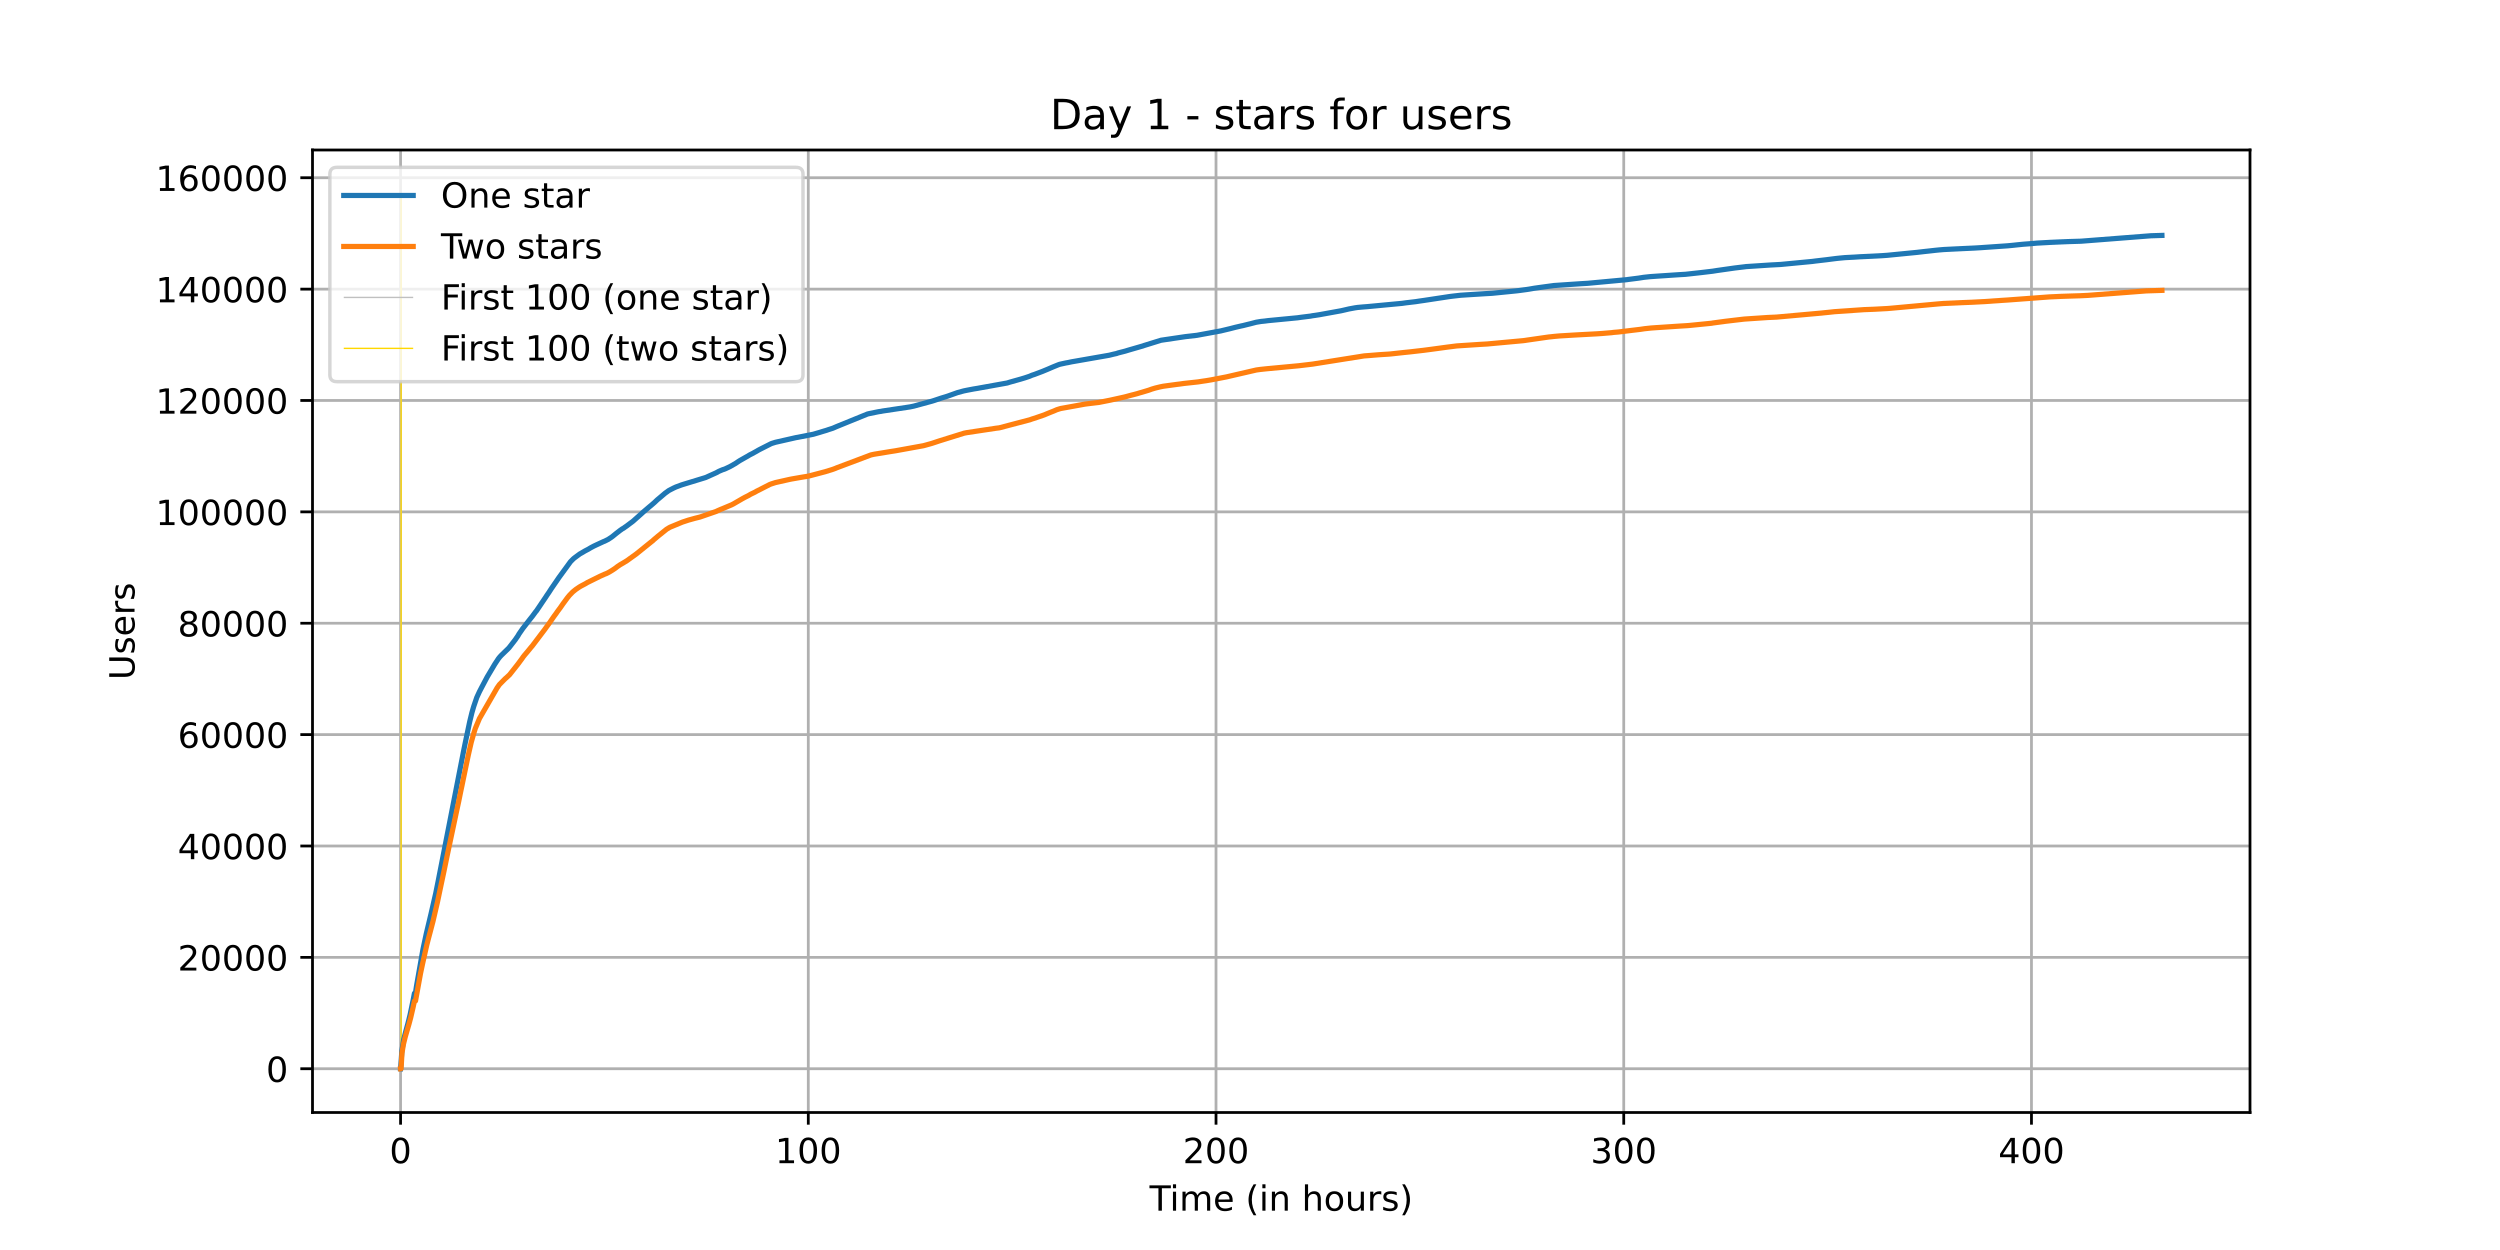 <?xml version="1.0" encoding="utf-8" standalone="no"?>
<!DOCTYPE svg PUBLIC "-//W3C//DTD SVG 1.1//EN"
  "http://www.w3.org/Graphics/SVG/1.1/DTD/svg11.dtd">
<!-- Created with matplotlib (https://matplotlib.org/) -->
<svg height="360pt" version="1.1" viewBox="0 0 720 360" width="720pt" xmlns="http://www.w3.org/2000/svg" xmlns:xlink="http://www.w3.org/1999/xlink">
 <defs>
  <style type="text/css">*{stroke-linecap:butt;stroke-linejoin:round;}</style>
 </defs>
 <g id="figure_1">
  <g id="patch_1">
   <path d="M 0 360 
L 720 360 
L 720 0 
L 0 0 
z
" style="fill:#ffffff;"/>
  </g>
  <g id="axes_1">
   <g id="patch_2">
    <path d="M 90 320.4 
L 648 320.4 
L 648 43.2 
L 90 43.2 
z
" style="fill:#ffffff;"/>
   </g>
   <g id="matplotlib.axis_1">
    <g id="xtick_1">
     <g id="line2d_1">
      <path clip-path="url(#p00b90b1779)" d="M 115.364 320.4 
L 115.364 43.2 
" style="fill:none;stroke:#b0b0b0;stroke-linecap:square;stroke-width:0.8;"/>
     </g>
     <g id="line2d_2">
      <defs>
       <path d="M 0 0 
L 0 3.5 
" id="madc8aa3746" style="stroke:#000000;stroke-width:0.8;"/>
      </defs>
      <g>
       <use style="stroke:#000000;stroke-width:0.8;" x="115.364" xlink:href="#madc8aa3746" y="320.4"/>
      </g>
     </g>
     <g id="text_1">
      <!-- 0 -->
      <g transform="translate(112.182 334.998)scale(0.1 -0.1)">
       <defs>
        <path d="M 31.781 66.406 
Q 24.172 66.406 20.328 58.906 
Q 16.5 51.422 16.5 36.375 
Q 16.5 21.391 20.328 13.891 
Q 24.172 6.391 31.781 6.391 
Q 39.453 6.391 43.281 13.891 
Q 47.125 21.391 47.125 36.375 
Q 47.125 51.422 43.281 58.906 
Q 39.453 66.406 31.781 66.406 
z
M 31.781 74.219 
Q 44.047 74.219 50.516 64.516 
Q 56.984 54.828 56.984 36.375 
Q 56.984 17.969 50.516 8.266 
Q 44.047 -1.422 31.781 -1.422 
Q 19.531 -1.422 13.062 8.266 
Q 6.594 17.969 6.594 36.375 
Q 6.594 54.828 13.062 64.516 
Q 19.531 74.219 31.781 74.219 
z
" id="DejaVuSans-48"/>
       </defs>
       <use xlink:href="#DejaVuSans-48"/>
      </g>
     </g>
    </g>
    <g id="xtick_2">
     <g id="line2d_3">
      <path clip-path="url(#p00b90b1779)" d="M 232.788 320.4 
L 232.788 43.2 
" style="fill:none;stroke:#b0b0b0;stroke-linecap:square;stroke-width:0.8;"/>
     </g>
     <g id="line2d_4">
      <g>
       <use style="stroke:#000000;stroke-width:0.8;" x="232.788" xlink:href="#madc8aa3746" y="320.4"/>
      </g>
     </g>
     <g id="text_2">
      <!-- 100 -->
      <g transform="translate(223.244 334.998)scale(0.1 -0.1)">
       <defs>
        <path d="M 12.406 8.297 
L 28.516 8.297 
L 28.516 63.922 
L 10.984 60.406 
L 10.984 69.391 
L 28.422 72.906 
L 38.281 72.906 
L 38.281 8.297 
L 54.391 8.297 
L 54.391 0 
L 12.406 0 
z
" id="DejaVuSans-49"/>
       </defs>
       <use xlink:href="#DejaVuSans-49"/>
       <use x="63.623" xlink:href="#DejaVuSans-48"/>
       <use x="127.246" xlink:href="#DejaVuSans-48"/>
      </g>
     </g>
    </g>
    <g id="xtick_3">
     <g id="line2d_5">
      <path clip-path="url(#p00b90b1779)" d="M 350.213 320.4 
L 350.213 43.2 
" style="fill:none;stroke:#b0b0b0;stroke-linecap:square;stroke-width:0.8;"/>
     </g>
     <g id="line2d_6">
      <g>
       <use style="stroke:#000000;stroke-width:0.8;" x="350.213" xlink:href="#madc8aa3746" y="320.4"/>
      </g>
     </g>
     <g id="text_3">
      <!-- 200 -->
      <g transform="translate(340.669 334.998)scale(0.1 -0.1)">
       <defs>
        <path d="M 19.188 8.297 
L 53.609 8.297 
L 53.609 0 
L 7.328 0 
L 7.328 8.297 
Q 12.938 14.109 22.625 23.891 
Q 32.328 33.688 34.812 36.531 
Q 39.547 41.844 41.422 45.531 
Q 43.312 49.219 43.312 52.781 
Q 43.312 58.594 39.234 62.25 
Q 35.156 65.922 28.609 65.922 
Q 23.969 65.922 18.812 64.312 
Q 13.672 62.703 7.812 59.422 
L 7.812 69.391 
Q 13.766 71.781 18.938 73 
Q 24.125 74.219 28.422 74.219 
Q 39.75 74.219 46.484 68.547 
Q 53.219 62.891 53.219 53.422 
Q 53.219 48.922 51.531 44.891 
Q 49.859 40.875 45.406 35.406 
Q 44.188 33.984 37.641 27.219 
Q 31.109 20.453 19.188 8.297 
z
" id="DejaVuSans-50"/>
       </defs>
       <use xlink:href="#DejaVuSans-50"/>
       <use x="63.623" xlink:href="#DejaVuSans-48"/>
       <use x="127.246" xlink:href="#DejaVuSans-48"/>
      </g>
     </g>
    </g>
    <g id="xtick_4">
     <g id="line2d_7">
      <path clip-path="url(#p00b90b1779)" d="M 467.637 320.4 
L 467.637 43.2 
" style="fill:none;stroke:#b0b0b0;stroke-linecap:square;stroke-width:0.8;"/>
     </g>
     <g id="line2d_8">
      <g>
       <use style="stroke:#000000;stroke-width:0.8;" x="467.637" xlink:href="#madc8aa3746" y="320.4"/>
      </g>
     </g>
     <g id="text_4">
      <!-- 300 -->
      <g transform="translate(458.093 334.998)scale(0.1 -0.1)">
       <defs>
        <path d="M 40.578 39.312 
Q 47.656 37.797 51.625 33 
Q 55.609 28.219 55.609 21.188 
Q 55.609 10.406 48.188 4.484 
Q 40.766 -1.422 27.094 -1.422 
Q 22.516 -1.422 17.656 -0.516 
Q 12.797 0.391 7.625 2.203 
L 7.625 11.719 
Q 11.719 9.328 16.594 8.109 
Q 21.484 6.891 26.812 6.891 
Q 36.078 6.891 40.938 10.547 
Q 45.797 14.203 45.797 21.188 
Q 45.797 27.641 41.281 31.266 
Q 36.766 34.906 28.719 34.906 
L 20.219 34.906 
L 20.219 43.016 
L 29.109 43.016 
Q 36.375 43.016 40.234 45.922 
Q 44.094 48.828 44.094 54.297 
Q 44.094 59.906 40.109 62.906 
Q 36.141 65.922 28.719 65.922 
Q 24.656 65.922 20.016 65.031 
Q 15.375 64.156 9.812 62.312 
L 9.812 71.094 
Q 15.438 72.656 20.344 73.438 
Q 25.25 74.219 29.594 74.219 
Q 40.828 74.219 47.359 69.109 
Q 53.906 64.016 53.906 55.328 
Q 53.906 49.266 50.438 45.094 
Q 46.969 40.922 40.578 39.312 
z
" id="DejaVuSans-51"/>
       </defs>
       <use xlink:href="#DejaVuSans-51"/>
       <use x="63.623" xlink:href="#DejaVuSans-48"/>
       <use x="127.246" xlink:href="#DejaVuSans-48"/>
      </g>
     </g>
    </g>
    <g id="xtick_5">
     <g id="line2d_9">
      <path clip-path="url(#p00b90b1779)" d="M 585.062 320.4 
L 585.062 43.2 
" style="fill:none;stroke:#b0b0b0;stroke-linecap:square;stroke-width:0.8;"/>
     </g>
     <g id="line2d_10">
      <g>
       <use style="stroke:#000000;stroke-width:0.8;" x="585.062" xlink:href="#madc8aa3746" y="320.4"/>
      </g>
     </g>
     <g id="text_5">
      <!-- 400 -->
      <g transform="translate(575.518 334.998)scale(0.1 -0.1)">
       <defs>
        <path d="M 37.797 64.312 
L 12.891 25.391 
L 37.797 25.391 
z
M 35.203 72.906 
L 47.609 72.906 
L 47.609 25.391 
L 58.016 25.391 
L 58.016 17.188 
L 47.609 17.188 
L 47.609 0 
L 37.797 0 
L 37.797 17.188 
L 4.891 17.188 
L 4.891 26.703 
z
" id="DejaVuSans-52"/>
       </defs>
       <use xlink:href="#DejaVuSans-52"/>
       <use x="63.623" xlink:href="#DejaVuSans-48"/>
       <use x="127.246" xlink:href="#DejaVuSans-48"/>
      </g>
     </g>
    </g>
    <g id="text_6">
     <!-- Time (in hours) -->
     <g transform="translate(331.072 348.677)scale(0.1 -0.1)">
      <defs>
       <path d="M -0.297 72.906 
L 61.375 72.906 
L 61.375 64.594 
L 35.5 64.594 
L 35.5 0 
L 25.594 0 
L 25.594 64.594 
L -0.297 64.594 
z
" id="DejaVuSans-84"/>
       <path d="M 9.422 54.688 
L 18.406 54.688 
L 18.406 0 
L 9.422 0 
z
M 9.422 75.984 
L 18.406 75.984 
L 18.406 64.594 
L 9.422 64.594 
z
" id="DejaVuSans-105"/>
       <path d="M 52 44.188 
Q 55.375 50.25 60.062 53.125 
Q 64.75 56 71.094 56 
Q 79.641 56 84.281 50.016 
Q 88.922 44.047 88.922 33.016 
L 88.922 0 
L 79.891 0 
L 79.891 32.719 
Q 79.891 40.578 77.094 44.375 
Q 74.312 48.188 68.609 48.188 
Q 61.625 48.188 57.562 43.547 
Q 53.516 38.922 53.516 30.906 
L 53.516 0 
L 44.484 0 
L 44.484 32.719 
Q 44.484 40.625 41.703 44.406 
Q 38.922 48.188 33.109 48.188 
Q 26.219 48.188 22.156 43.531 
Q 18.109 38.875 18.109 30.906 
L 18.109 0 
L 9.078 0 
L 9.078 54.688 
L 18.109 54.688 
L 18.109 46.188 
Q 21.188 51.219 25.484 53.609 
Q 29.781 56 35.688 56 
Q 41.656 56 45.828 52.969 
Q 50 49.953 52 44.188 
z
" id="DejaVuSans-109"/>
       <path d="M 56.203 29.594 
L 56.203 25.203 
L 14.891 25.203 
Q 15.484 15.922 20.484 11.062 
Q 25.484 6.203 34.422 6.203 
Q 39.594 6.203 44.453 7.469 
Q 49.312 8.734 54.109 11.281 
L 54.109 2.781 
Q 49.266 0.734 44.188 -0.344 
Q 39.109 -1.422 33.891 -1.422 
Q 20.797 -1.422 13.156 6.188 
Q 5.516 13.812 5.516 26.812 
Q 5.516 40.234 12.766 48.109 
Q 20.016 56 32.328 56 
Q 43.359 56 49.781 48.891 
Q 56.203 41.797 56.203 29.594 
z
M 47.219 32.234 
Q 47.125 39.594 43.094 43.984 
Q 39.062 48.391 32.422 48.391 
Q 24.906 48.391 20.391 44.141 
Q 15.875 39.891 15.188 32.172 
z
" id="DejaVuSans-101"/>
       <path id="DejaVuSans-32"/>
       <path d="M 31 75.875 
Q 24.469 64.656 21.281 53.656 
Q 18.109 42.672 18.109 31.391 
Q 18.109 20.125 21.312 9.062 
Q 24.516 -2 31 -13.188 
L 23.188 -13.188 
Q 15.875 -1.703 12.234 9.375 
Q 8.594 20.453 8.594 31.391 
Q 8.594 42.281 12.203 53.312 
Q 15.828 64.359 23.188 75.875 
z
" id="DejaVuSans-40"/>
       <path d="M 54.891 33.016 
L 54.891 0 
L 45.906 0 
L 45.906 32.719 
Q 45.906 40.484 42.875 44.328 
Q 39.844 48.188 33.797 48.188 
Q 26.516 48.188 22.312 43.547 
Q 18.109 38.922 18.109 30.906 
L 18.109 0 
L 9.078 0 
L 9.078 54.688 
L 18.109 54.688 
L 18.109 46.188 
Q 21.344 51.125 25.703 53.562 
Q 30.078 56 35.797 56 
Q 45.219 56 50.047 50.172 
Q 54.891 44.344 54.891 33.016 
z
" id="DejaVuSans-110"/>
       <path d="M 54.891 33.016 
L 54.891 0 
L 45.906 0 
L 45.906 32.719 
Q 45.906 40.484 42.875 44.328 
Q 39.844 48.188 33.797 48.188 
Q 26.516 48.188 22.312 43.547 
Q 18.109 38.922 18.109 30.906 
L 18.109 0 
L 9.078 0 
L 9.078 75.984 
L 18.109 75.984 
L 18.109 46.188 
Q 21.344 51.125 25.703 53.562 
Q 30.078 56 35.797 56 
Q 45.219 56 50.047 50.172 
Q 54.891 44.344 54.891 33.016 
z
" id="DejaVuSans-104"/>
       <path d="M 30.609 48.391 
Q 23.391 48.391 19.188 42.75 
Q 14.984 37.109 14.984 27.297 
Q 14.984 17.484 19.156 11.844 
Q 23.344 6.203 30.609 6.203 
Q 37.797 6.203 41.984 11.859 
Q 46.188 17.531 46.188 27.297 
Q 46.188 37.016 41.984 42.703 
Q 37.797 48.391 30.609 48.391 
z
M 30.609 56 
Q 42.328 56 49.016 48.375 
Q 55.719 40.766 55.719 27.297 
Q 55.719 13.875 49.016 6.219 
Q 42.328 -1.422 30.609 -1.422 
Q 18.844 -1.422 12.172 6.219 
Q 5.516 13.875 5.516 27.297 
Q 5.516 40.766 12.172 48.375 
Q 18.844 56 30.609 56 
z
" id="DejaVuSans-111"/>
       <path d="M 8.5 21.578 
L 8.5 54.688 
L 17.484 54.688 
L 17.484 21.922 
Q 17.484 14.156 20.5 10.266 
Q 23.531 6.391 29.594 6.391 
Q 36.859 6.391 41.078 11.031 
Q 45.312 15.672 45.312 23.688 
L 45.312 54.688 
L 54.297 54.688 
L 54.297 0 
L 45.312 0 
L 45.312 8.406 
Q 42.047 3.422 37.719 1 
Q 33.406 -1.422 27.688 -1.422 
Q 18.266 -1.422 13.375 4.438 
Q 8.5 10.297 8.5 21.578 
z
M 31.109 56 
z
" id="DejaVuSans-117"/>
       <path d="M 41.109 46.297 
Q 39.594 47.172 37.812 47.578 
Q 36.031 48 33.891 48 
Q 26.266 48 22.188 43.047 
Q 18.109 38.094 18.109 28.812 
L 18.109 0 
L 9.078 0 
L 9.078 54.688 
L 18.109 54.688 
L 18.109 46.188 
Q 20.953 51.172 25.484 53.578 
Q 30.031 56 36.531 56 
Q 37.453 56 38.578 55.875 
Q 39.703 55.766 41.062 55.516 
z
" id="DejaVuSans-114"/>
       <path d="M 44.281 53.078 
L 44.281 44.578 
Q 40.484 46.531 36.375 47.5 
Q 32.281 48.484 27.875 48.484 
Q 21.188 48.484 17.844 46.438 
Q 14.5 44.391 14.5 40.281 
Q 14.5 37.156 16.891 35.375 
Q 19.281 33.594 26.516 31.984 
L 29.594 31.297 
Q 39.156 29.25 43.188 25.516 
Q 47.219 21.781 47.219 15.094 
Q 47.219 7.469 41.188 3.016 
Q 35.156 -1.422 24.609 -1.422 
Q 20.219 -1.422 15.453 -0.562 
Q 10.688 0.297 5.422 2 
L 5.422 11.281 
Q 10.406 8.688 15.234 7.391 
Q 20.062 6.109 24.812 6.109 
Q 31.156 6.109 34.562 8.281 
Q 37.984 10.453 37.984 14.406 
Q 37.984 18.062 35.516 20.016 
Q 33.062 21.969 24.703 23.781 
L 21.578 24.516 
Q 13.234 26.266 9.516 29.906 
Q 5.812 33.547 5.812 39.891 
Q 5.812 47.609 11.281 51.797 
Q 16.75 56 26.812 56 
Q 31.781 56 36.172 55.266 
Q 40.578 54.547 44.281 53.078 
z
" id="DejaVuSans-115"/>
       <path d="M 8.016 75.875 
L 15.828 75.875 
Q 23.141 64.359 26.781 53.312 
Q 30.422 42.281 30.422 31.391 
Q 30.422 20.453 26.781 9.375 
Q 23.141 -1.703 15.828 -13.188 
L 8.016 -13.188 
Q 14.5 -2 17.703 9.062 
Q 20.906 20.125 20.906 31.391 
Q 20.906 42.672 17.703 53.656 
Q 14.5 64.656 8.016 75.875 
z
" id="DejaVuSans-41"/>
      </defs>
      <use xlink:href="#DejaVuSans-84"/>
      <use x="57.959" xlink:href="#DejaVuSans-105"/>
      <use x="85.742" xlink:href="#DejaVuSans-109"/>
      <use x="183.154" xlink:href="#DejaVuSans-101"/>
      <use x="244.678" xlink:href="#DejaVuSans-32"/>
      <use x="276.465" xlink:href="#DejaVuSans-40"/>
      <use x="315.479" xlink:href="#DejaVuSans-105"/>
      <use x="343.262" xlink:href="#DejaVuSans-110"/>
      <use x="406.641" xlink:href="#DejaVuSans-32"/>
      <use x="438.428" xlink:href="#DejaVuSans-104"/>
      <use x="501.807" xlink:href="#DejaVuSans-111"/>
      <use x="562.988" xlink:href="#DejaVuSans-117"/>
      <use x="626.367" xlink:href="#DejaVuSans-114"/>
      <use x="667.48" xlink:href="#DejaVuSans-115"/>
      <use x="719.58" xlink:href="#DejaVuSans-41"/>
     </g>
    </g>
   </g>
   <g id="matplotlib.axis_2">
    <g id="ytick_1">
     <g id="line2d_11">
      <path clip-path="url(#p00b90b1779)" d="M 90 307.8 
L 648 307.8 
" style="fill:none;stroke:#b0b0b0;stroke-linecap:square;stroke-width:0.8;"/>
     </g>
     <g id="line2d_12">
      <defs>
       <path d="M 0 0 
L -3.5 0 
" id="m1cabbaa0a3" style="stroke:#000000;stroke-width:0.8;"/>
      </defs>
      <g>
       <use style="stroke:#000000;stroke-width:0.8;" x="90" xlink:href="#m1cabbaa0a3" y="307.8"/>
      </g>
     </g>
     <g id="text_7">
      <!-- 0 -->
      <g transform="translate(76.638 311.599)scale(0.1 -0.1)">
       <use xlink:href="#DejaVuSans-48"/>
      </g>
     </g>
    </g>
    <g id="ytick_2">
     <g id="line2d_13">
      <path clip-path="url(#p00b90b1779)" d="M 90 275.723 
L 648 275.723 
" style="fill:none;stroke:#b0b0b0;stroke-linecap:square;stroke-width:0.8;"/>
     </g>
     <g id="line2d_14">
      <g>
       <use style="stroke:#000000;stroke-width:0.8;" x="90" xlink:href="#m1cabbaa0a3" y="275.723"/>
      </g>
     </g>
     <g id="text_8">
      <!-- 20000 -->
      <g transform="translate(51.188 279.523)scale(0.1 -0.1)">
       <use xlink:href="#DejaVuSans-50"/>
       <use x="63.623" xlink:href="#DejaVuSans-48"/>
       <use x="127.246" xlink:href="#DejaVuSans-48"/>
       <use x="190.869" xlink:href="#DejaVuSans-48"/>
       <use x="254.492" xlink:href="#DejaVuSans-48"/>
      </g>
     </g>
    </g>
    <g id="ytick_3">
     <g id="line2d_15">
      <path clip-path="url(#p00b90b1779)" d="M 90 243.647 
L 648 243.647 
" style="fill:none;stroke:#b0b0b0;stroke-linecap:square;stroke-width:0.8;"/>
     </g>
     <g id="line2d_16">
      <g>
       <use style="stroke:#000000;stroke-width:0.8;" x="90" xlink:href="#m1cabbaa0a3" y="243.647"/>
      </g>
     </g>
     <g id="text_9">
      <!-- 40000 -->
      <g transform="translate(51.188 247.446)scale(0.1 -0.1)">
       <use xlink:href="#DejaVuSans-52"/>
       <use x="63.623" xlink:href="#DejaVuSans-48"/>
       <use x="127.246" xlink:href="#DejaVuSans-48"/>
       <use x="190.869" xlink:href="#DejaVuSans-48"/>
       <use x="254.492" xlink:href="#DejaVuSans-48"/>
      </g>
     </g>
    </g>
    <g id="ytick_4">
     <g id="line2d_17">
      <path clip-path="url(#p00b90b1779)" d="M 90 211.57 
L 648 211.57 
" style="fill:none;stroke:#b0b0b0;stroke-linecap:square;stroke-width:0.8;"/>
     </g>
     <g id="line2d_18">
      <g>
       <use style="stroke:#000000;stroke-width:0.8;" x="90" xlink:href="#m1cabbaa0a3" y="211.57"/>
      </g>
     </g>
     <g id="text_10">
      <!-- 60000 -->
      <g transform="translate(51.188 215.37)scale(0.1 -0.1)">
       <defs>
        <path d="M 33.016 40.375 
Q 26.375 40.375 22.484 35.828 
Q 18.609 31.297 18.609 23.391 
Q 18.609 15.531 22.484 10.953 
Q 26.375 6.391 33.016 6.391 
Q 39.656 6.391 43.531 10.953 
Q 47.406 15.531 47.406 23.391 
Q 47.406 31.297 43.531 35.828 
Q 39.656 40.375 33.016 40.375 
z
M 52.594 71.297 
L 52.594 62.312 
Q 48.875 64.062 45.094 64.984 
Q 41.312 65.922 37.594 65.922 
Q 27.828 65.922 22.672 59.328 
Q 17.531 52.734 16.797 39.406 
Q 19.672 43.656 24.016 45.922 
Q 28.375 48.188 33.594 48.188 
Q 44.578 48.188 50.953 41.516 
Q 57.328 34.859 57.328 23.391 
Q 57.328 12.156 50.688 5.359 
Q 44.047 -1.422 33.016 -1.422 
Q 20.359 -1.422 13.672 8.266 
Q 6.984 17.969 6.984 36.375 
Q 6.984 53.656 15.188 63.938 
Q 23.391 74.219 37.203 74.219 
Q 40.922 74.219 44.703 73.484 
Q 48.484 72.75 52.594 71.297 
z
" id="DejaVuSans-54"/>
       </defs>
       <use xlink:href="#DejaVuSans-54"/>
       <use x="63.623" xlink:href="#DejaVuSans-48"/>
       <use x="127.246" xlink:href="#DejaVuSans-48"/>
       <use x="190.869" xlink:href="#DejaVuSans-48"/>
       <use x="254.492" xlink:href="#DejaVuSans-48"/>
      </g>
     </g>
    </g>
    <g id="ytick_5">
     <g id="line2d_19">
      <path clip-path="url(#p00b90b1779)" d="M 90 179.494 
L 648 179.494 
" style="fill:none;stroke:#b0b0b0;stroke-linecap:square;stroke-width:0.8;"/>
     </g>
     <g id="line2d_20">
      <g>
       <use style="stroke:#000000;stroke-width:0.8;" x="90" xlink:href="#m1cabbaa0a3" y="179.494"/>
      </g>
     </g>
     <g id="text_11">
      <!-- 80000 -->
      <g transform="translate(51.188 183.293)scale(0.1 -0.1)">
       <defs>
        <path d="M 31.781 34.625 
Q 24.75 34.625 20.719 30.859 
Q 16.703 27.094 16.703 20.516 
Q 16.703 13.922 20.719 10.156 
Q 24.75 6.391 31.781 6.391 
Q 38.812 6.391 42.859 10.172 
Q 46.922 13.969 46.922 20.516 
Q 46.922 27.094 42.891 30.859 
Q 38.875 34.625 31.781 34.625 
z
M 21.922 38.812 
Q 15.578 40.375 12.031 44.719 
Q 8.5 49.078 8.5 55.328 
Q 8.5 64.062 14.719 69.141 
Q 20.953 74.219 31.781 74.219 
Q 42.672 74.219 48.875 69.141 
Q 55.078 64.062 55.078 55.328 
Q 55.078 49.078 51.531 44.719 
Q 48 40.375 41.703 38.812 
Q 48.828 37.156 52.797 32.312 
Q 56.781 27.484 56.781 20.516 
Q 56.781 9.906 50.312 4.234 
Q 43.844 -1.422 31.781 -1.422 
Q 19.734 -1.422 13.25 4.234 
Q 6.781 9.906 6.781 20.516 
Q 6.781 27.484 10.781 32.312 
Q 14.797 37.156 21.922 38.812 
z
M 18.312 54.391 
Q 18.312 48.734 21.844 45.562 
Q 25.391 42.391 31.781 42.391 
Q 38.141 42.391 41.719 45.562 
Q 45.312 48.734 45.312 54.391 
Q 45.312 60.062 41.719 63.234 
Q 38.141 66.406 31.781 66.406 
Q 25.391 66.406 21.844 63.234 
Q 18.312 60.062 18.312 54.391 
z
" id="DejaVuSans-56"/>
       </defs>
       <use xlink:href="#DejaVuSans-56"/>
       <use x="63.623" xlink:href="#DejaVuSans-48"/>
       <use x="127.246" xlink:href="#DejaVuSans-48"/>
       <use x="190.869" xlink:href="#DejaVuSans-48"/>
       <use x="254.492" xlink:href="#DejaVuSans-48"/>
      </g>
     </g>
    </g>
    <g id="ytick_6">
     <g id="line2d_21">
      <path clip-path="url(#p00b90b1779)" d="M 90 147.417 
L 648 147.417 
" style="fill:none;stroke:#b0b0b0;stroke-linecap:square;stroke-width:0.8;"/>
     </g>
     <g id="line2d_22">
      <g>
       <use style="stroke:#000000;stroke-width:0.8;" x="90" xlink:href="#m1cabbaa0a3" y="147.417"/>
      </g>
     </g>
     <g id="text_12">
      <!-- 100000 -->
      <g transform="translate(44.825 151.216)scale(0.1 -0.1)">
       <use xlink:href="#DejaVuSans-49"/>
       <use x="63.623" xlink:href="#DejaVuSans-48"/>
       <use x="127.246" xlink:href="#DejaVuSans-48"/>
       <use x="190.869" xlink:href="#DejaVuSans-48"/>
       <use x="254.492" xlink:href="#DejaVuSans-48"/>
       <use x="318.115" xlink:href="#DejaVuSans-48"/>
      </g>
     </g>
    </g>
    <g id="ytick_7">
     <g id="line2d_23">
      <path clip-path="url(#p00b90b1779)" d="M 90 115.341 
L 648 115.341 
" style="fill:none;stroke:#b0b0b0;stroke-linecap:square;stroke-width:0.8;"/>
     </g>
     <g id="line2d_24">
      <g>
       <use style="stroke:#000000;stroke-width:0.8;" x="90" xlink:href="#m1cabbaa0a3" y="115.341"/>
      </g>
     </g>
     <g id="text_13">
      <!-- 120000 -->
      <g transform="translate(44.825 119.14)scale(0.1 -0.1)">
       <use xlink:href="#DejaVuSans-49"/>
       <use x="63.623" xlink:href="#DejaVuSans-50"/>
       <use x="127.246" xlink:href="#DejaVuSans-48"/>
       <use x="190.869" xlink:href="#DejaVuSans-48"/>
       <use x="254.492" xlink:href="#DejaVuSans-48"/>
       <use x="318.115" xlink:href="#DejaVuSans-48"/>
      </g>
     </g>
    </g>
    <g id="ytick_8">
     <g id="line2d_25">
      <path clip-path="url(#p00b90b1779)" d="M 90 83.264 
L 648 83.264 
" style="fill:none;stroke:#b0b0b0;stroke-linecap:square;stroke-width:0.8;"/>
     </g>
     <g id="line2d_26">
      <g>
       <use style="stroke:#000000;stroke-width:0.8;" x="90" xlink:href="#m1cabbaa0a3" y="83.264"/>
      </g>
     </g>
     <g id="text_14">
      <!-- 140000 -->
      <g transform="translate(44.825 87.063)scale(0.1 -0.1)">
       <use xlink:href="#DejaVuSans-49"/>
       <use x="63.623" xlink:href="#DejaVuSans-52"/>
       <use x="127.246" xlink:href="#DejaVuSans-48"/>
       <use x="190.869" xlink:href="#DejaVuSans-48"/>
       <use x="254.492" xlink:href="#DejaVuSans-48"/>
       <use x="318.115" xlink:href="#DejaVuSans-48"/>
      </g>
     </g>
    </g>
    <g id="ytick_9">
     <g id="line2d_27">
      <path clip-path="url(#p00b90b1779)" d="M 90 51.188 
L 648 51.188 
" style="fill:none;stroke:#b0b0b0;stroke-linecap:square;stroke-width:0.8;"/>
     </g>
     <g id="line2d_28">
      <g>
       <use style="stroke:#000000;stroke-width:0.8;" x="90" xlink:href="#m1cabbaa0a3" y="51.188"/>
      </g>
     </g>
     <g id="text_15">
      <!-- 160000 -->
      <g transform="translate(44.825 54.987)scale(0.1 -0.1)">
       <use xlink:href="#DejaVuSans-49"/>
       <use x="63.623" xlink:href="#DejaVuSans-54"/>
       <use x="127.246" xlink:href="#DejaVuSans-48"/>
       <use x="190.869" xlink:href="#DejaVuSans-48"/>
       <use x="254.492" xlink:href="#DejaVuSans-48"/>
       <use x="318.115" xlink:href="#DejaVuSans-48"/>
      </g>
     </g>
    </g>
    <g id="text_16">
     <!-- Users -->
     <g transform="translate(38.745 195.801)rotate(-90)scale(0.1 -0.1)">
      <defs>
       <path d="M 8.688 72.906 
L 18.609 72.906 
L 18.609 28.609 
Q 18.609 16.891 22.844 11.734 
Q 27.094 6.594 36.625 6.594 
Q 46.094 6.594 50.344 11.734 
Q 54.594 16.891 54.594 28.609 
L 54.594 72.906 
L 64.5 72.906 
L 64.5 27.391 
Q 64.5 13.141 57.438 5.859 
Q 50.391 -1.422 36.625 -1.422 
Q 22.797 -1.422 15.734 5.859 
Q 8.688 13.141 8.688 27.391 
z
" id="DejaVuSans-85"/>
      </defs>
      <use xlink:href="#DejaVuSans-85"/>
      <use x="73.193" xlink:href="#DejaVuSans-115"/>
      <use x="125.293" xlink:href="#DejaVuSans-101"/>
      <use x="186.816" xlink:href="#DejaVuSans-114"/>
      <use x="227.93" xlink:href="#DejaVuSans-115"/>
     </g>
    </g>
   </g>
   <g id="LineCollection_1">
    <path clip-path="url(#p00b90b1779)" d="M 115.509 307.8 
L 115.509 55.8 
" style="fill:none;stroke:#c0c0c0;stroke-width:0.4;"/>
   </g>
   <g id="LineCollection_2">
    <path clip-path="url(#p00b90b1779)" d="M 115.518 307.8 
L 115.518 55.8 
" style="fill:none;stroke:#ffd700;stroke-width:0.4;"/>
   </g>
   <g id="line2d_29">
    <path clip-path="url(#p00b90b1779)" d="M 115.364 307.8 
L 115.529 305.628 
L 115.73 302.692 
L 116.253 299.414 
L 116.906 296.891 
L 117.468 294.819 
L 117.725 293.823 
L 118.131 292.135 
L 118.983 288.039 
L 119.139 287.213 
L 119.355 286.075 
L 119.667 285.919 
L 119.919 284.2 
L 121.815 273.406 
L 122.783 268.862 
L 123.712 264.979 
L 124.177 263.016 
L 125.494 257.267 
L 126.21 253.69 
L 126.27 253.381 
L 133.607 215.84 
L 133.955 214.122 
L 135.272 207.864 
L 135.912 205.237 
L 136.435 203.442 
L 137.305 200.889 
L 138.06 199.243 
L 138.7 198.007 
L 140.035 195.486 
L 140.306 194.977 
L 142.482 191.311 
L 143.269 190.119 
L 143.56 189.676 
L 143.917 189.232 
L 144.063 189.07 
L 144.364 188.743 
L 146.29 186.873 
L 146.58 186.583 
L 148.4 184.235 
L 148.71 183.776 
L 149.136 183.171 
L 149.485 182.564 
L 149.931 181.922 
L 150.552 181.022 
L 152.588 178.4 
L 152.898 178.009 
L 153.267 177.558 
L 154.275 176.19 
L 154.508 175.922 
L 155.788 174.03 
L 155.886 173.872 
L 157.191 171.946 
L 157.5 171.459 
L 158.004 170.734 
L 158.817 169.479 
L 160.541 166.971 
L 160.929 166.399 
L 164.277 161.802 
L 164.538 161.531 
L 165.187 160.883 
L 165.555 160.594 
L 166.969 159.547 
L 167.313 159.355 
L 168.44 158.694 
L 168.75 158.527 
L 169.428 158.174 
L 170.107 157.764 
L 171.018 157.279 
L 171.755 156.93 
L 173.559 156.096 
L 173.766 155.999 
L 174.153 155.85 
L 175.179 155.332 
L 175.605 155.043 
L 175.838 154.901 
L 176.36 154.53 
L 177.561 153.553 
L 178.334 152.962 
L 178.452 152.861 
L 179.226 152.309 
L 179.576 152.123 
L 180.002 151.81 
L 180.467 151.494 
L 181.667 150.586 
L 181.806 150.492 
L 182.31 150.107 
L 184.91 147.791 
L 185.298 147.425 
L 185.54 147.228 
L 187.082 145.911 
L 187.495 145.574 
L 188.463 144.736 
L 189.335 143.911 
L 189.838 143.497 
L 190.556 142.89 
L 191.565 142.032 
L 192.22 141.565 
L 192.574 141.3 
L 193.265 140.935 
L 193.7 140.718 
L 193.894 140.611 
L 194.659 140.256 
L 196.228 139.676 
L 196.577 139.562 
L 201.848 137.95 
L 203.206 137.534 
L 206.219 136.182 
L 206.993 135.761 
L 207.477 135.549 
L 208.172 135.26 
L 208.523 135.159 
L 208.929 134.997 
L 209.413 134.766 
L 209.413 134.766 
L 209.918 134.532 
L 210.267 134.36 
L 210.653 134.141 
L 210.849 134.041 
L 211.179 133.841 
L 211.47 133.674 
L 211.795 133.494 
L 212.221 133.204 
L 212.517 133.004 
L 213.041 132.665 
L 215.067 131.517 
L 215.339 131.371 
L 215.881 131.031 
L 216.927 130.5 
L 217.154 130.361 
L 217.353 130.251 
L 217.988 129.903 
L 218.147 129.798 
L 218.456 129.624 
L 218.902 129.387 
L 222.04 127.799 
L 222.335 127.689 
L 223.318 127.379 
L 229.216 126.041 
L 229.849 125.932 
L 230.372 125.826 
L 230.943 125.716 
L 234.24 125.063 
L 236.22 124.481 
L 236.704 124.327 
L 236.704 124.327 
L 237.479 124.094 
L 237.809 124 
L 238.272 123.849 
L 238.449 123.78 
L 238.953 123.62 
L 239.865 123.325 
L 240.873 122.887 
L 241.63 122.577 
L 249.837 119.236 
L 250.303 119.126 
L 253.046 118.564 
L 253.813 118.457 
L 254.151 118.378 
L 262.068 117.19 
L 262.649 117.07 
L 263.173 116.959 
L 268.39 115.541 
L 269.069 115.328 
L 269.496 115.182 
L 271.067 114.657 
L 272.89 114.096 
L 275.178 113.278 
L 275.76 113.071 
L 277.583 112.577 
L 278.475 112.393 
L 280.396 112.026 
L 281.695 111.815 
L 281.966 111.761 
L 290.073 110.301 
L 290.79 110.072 
L 293.99 109.174 
L 295.155 108.823 
L 296.494 108.375 
L 296.901 108.2 
L 297.192 108.071 
L 297.929 107.832 
L 300.218 106.967 
L 301.634 106.38 
L 301.964 106.242 
L 302.546 105.987 
L 303.342 105.647 
L 304.777 105.065 
L 305.185 104.921 
L 305.98 104.744 
L 306.989 104.526 
L 307.61 104.417 
L 308.599 104.204 
L 309.239 104.095 
L 319.45 102.31 
L 320.73 101.995 
L 321.525 101.82 
L 322.049 101.638 
L 322.689 101.474 
L 323.446 101.283 
L 324.047 101.126 
L 325.114 100.8 
L 328.005 99.965 
L 328.606 99.787 
L 329.13 99.642 
L 329.441 99.522 
L 334.387 97.989 
L 341.41 96.95 
L 344.727 96.568 
L 345.25 96.47 
L 351.574 95.306 
L 352.08 95.181 
L 353.573 94.823 
L 354.272 94.656 
L 355.804 94.26 
L 357.434 93.881 
L 357.996 93.764 
L 359.335 93.429 
L 360.033 93.262 
L 361.779 92.807 
L 363.157 92.579 
L 364.224 92.47 
L 365.194 92.342 
L 373.698 91.522 
L 374.77 91.371 
L 377.428 91.041 
L 377.971 90.934 
L 378.766 90.826 
L 379.991 90.634 
L 386.181 89.511 
L 386.802 89.371 
L 388.491 88.979 
L 390.218 88.659 
L 390.956 88.549 
L 392.412 88.416 
L 393.848 88.305 
L 403.779 87.368 
L 404.866 87.214 
L 407.741 86.874 
L 408.09 86.821 
L 408.769 86.714 
L 409.176 86.658 
L 409.952 86.547 
L 417.497 85.402 
L 418.371 85.291 
L 420.641 85.032 
L 422.329 84.921 
L 427.837 84.573 
L 429.776 84.462 
L 435.985 83.843 
L 436.761 83.763 
L 437.672 83.652 
L 439.786 83.365 
L 440.446 83.261 
L 441.939 83.001 
L 443.937 82.724 
L 447.563 82.231 
L 455.362 81.704 
L 457.243 81.593 
L 468.473 80.55 
L 468.919 80.483 
L 471.926 80.101 
L 473.4 79.87 
L 475.262 79.67 
L 476.852 79.559 
L 483.563 79.11 
L 485.425 79 
L 489.323 78.57 
L 490.177 78.472 
L 493.244 78.106 
L 494.485 77.909 
L 499.606 77.181 
L 502.574 76.823 
L 502.827 76.785 
L 509.752 76.328 
L 511.847 76.217 
L 512.858 76.161 
L 521.918 75.295 
L 522.888 75.168 
L 526.011 74.801 
L 528.805 74.446 
L 529.833 74.337 
L 531.346 74.196 
L 533.461 74.085 
L 534.024 74.057 
L 535.731 73.946 
L 538.718 73.808 
L 540.909 73.697 
L 541.957 73.638 
L 543.527 73.529 
L 545.254 73.357 
L 552.024 72.692 
L 554.236 72.435 
L 555.284 72.324 
L 557.438 72.082 
L 558.524 71.973 
L 559.863 71.862 
L 563.219 71.694 
L 565.527 71.583 
L 568.495 71.447 
L 570.339 71.336 
L 578.176 70.794 
L 579.359 70.684 
L 580.154 70.602 
L 581.162 70.493 
L 582.792 70.332 
L 584.208 70.225 
L 584.868 70.17 
L 586.129 70.063 
L 586.615 70.015 
L 590.495 69.802 
L 592.938 69.691 
L 595.654 69.579 
L 599.319 69.468 
L 619.495 67.898 
L 622.636 67.8 
L 622.636 67.8 
" style="fill:none;stroke:#1f77b4;stroke-linecap:square;stroke-width:1.5;"/>
   </g>
   <g id="line2d_30">
    <path clip-path="url(#p00b90b1779)" d="M 115.364 307.8 
L 115.509 307.778 
L 115.769 303.269 
L 116.195 300.719 
L 116.718 298.594 
L 117.783 294.936 
L 118.286 293.056 
L 118.925 290.309 
L 119.355 288.31 
L 119.667 288.256 
L 121.118 280.299 
L 121.757 277.306 
L 122.938 272.049 
L 123.454 270.051 
L 123.925 268.286 
L 124.7 265.339 
L 125.999 259.74 
L 126.872 255.575 
L 127.842 251.005 
L 128.792 246.37 
L 131.477 233.722 
L 132.097 230.85 
L 132.697 227.894 
L 133.007 226.439 
L 133.588 223.617 
L 134.885 217.392 
L 135.718 213.76 
L 136.494 211.043 
L 136.879 209.822 
L 138.079 206.943 
L 143.161 198.117 
L 143.51 197.617 
L 143.84 197.144 
L 145.508 195.455 
L 145.857 195.16 
L 146.754 194.324 
L 149.214 191.199 
L 150.414 189.569 
L 150.61 189.268 
L 151.133 188.605 
L 151.909 187.694 
L 152.607 186.841 
L 152.821 186.573 
L 153.105 186.236 
L 153.209 186.135 
L 156.126 182.281 
L 156.552 181.721 
L 156.881 181.284 
L 157.249 180.769 
L 158.139 179.545 
L 158.391 179.199 
L 158.836 178.536 
L 159.592 177.447 
L 160.134 176.719 
L 160.444 176.259 
L 161.453 174.892 
L 162.109 173.941 
L 163.432 172.143 
L 163.987 171.465 
L 164.868 170.557 
L 164.974 170.455 
L 165.536 169.996 
L 165.865 169.736 
L 166.886 169.042 
L 167.298 168.799 
L 168.632 168.095 
L 168.789 167.998 
L 169.138 167.784 
L 172.952 165.9 
L 173.746 165.555 
L 174.075 165.398 
L 174.646 165.176 
L 175.102 164.953 
L 175.547 164.708 
L 176.219 164.301 
L 176.515 164.111 
L 177.096 163.725 
L 177.58 163.361 
L 177.813 163.175 
L 178.625 162.63 
L 178.819 162.52 
L 179.518 162.116 
L 180.66 161.411 
L 181.263 160.968 
L 183.222 159.563 
L 187.573 156.051 
L 187.955 155.764 
L 188.211 155.509 
L 188.734 155.063 
L 189.548 154.375 
L 191.992 152.41 
L 192.742 151.961 
L 192.994 151.826 
L 196.538 150.363 
L 197.545 150.031 
L 198.318 149.775 
L 198.726 149.666 
L 199.734 149.385 
L 200.005 149.305 
L 201.577 148.912 
L 206.213 147.311 
L 206.645 147.1 
L 207.632 146.67 
L 208.019 146.521 
L 210.694 145.395 
L 211.237 145.117 
L 211.644 144.88 
L 213.856 143.599 
L 214.293 143.364 
L 214.486 143.254 
L 214.932 143.031 
L 215.563 142.716 
L 216.203 142.333 
L 216.655 142.117 
L 217.237 141.838 
L 217.585 141.653 
L 217.992 141.409 
L 218.241 141.299 
L 221.695 139.531 
L 222.083 139.384 
L 223.325 138.983 
L 227.463 138.052 
L 228.024 137.943 
L 230.837 137.454 
L 231.466 137.347 
L 231.708 137.31 
L 232.386 137.204 
L 232.676 137.138 
L 233.199 137.029 
L 237.731 135.833 
L 237.983 135.749 
L 238.371 135.644 
L 238.623 135.555 
L 239.555 135.268 
L 239.962 135.13 
L 240.673 134.864 
L 240.893 134.76 
L 250.8 131.031 
L 251.284 130.92 
L 251.826 130.808 
L 256.281 130.077 
L 257.813 129.839 
L 258.568 129.703 
L 265.946 128.365 
L 266.49 128.218 
L 267.052 128.062 
L 267.886 127.834 
L 268.41 127.682 
L 269.787 127.225 
L 270.562 126.967 
L 277.661 124.754 
L 278.184 124.651 
L 278.494 124.592 
L 286.873 123.329 
L 287.785 123.219 
L 296.61 120.898 
L 297.231 120.669 
L 298.259 120.356 
L 298.627 120.218 
L 300.315 119.642 
L 300.877 119.438 
L 301.324 119.244 
L 302.663 118.696 
L 303.478 118.38 
L 304.331 118.008 
L 305.049 117.777 
L 305.495 117.649 
L 311.761 116.511 
L 312.517 116.377 
L 313.351 116.266 
L 316.496 115.894 
L 319.702 115.257 
L 323.639 114.386 
L 324.299 114.224 
L 325.192 113.977 
L 325.774 113.82 
L 326.472 113.647 
L 327.558 113.358 
L 328.257 113.137 
L 328.839 112.98 
L 330.838 112.377 
L 331.73 112.054 
L 332.719 111.761 
L 334.174 111.406 
L 335.047 111.232 
L 338.986 110.698 
L 339.878 110.589 
L 340.945 110.436 
L 344.998 109.994 
L 345.347 109.941 
L 346.569 109.753 
L 347.345 109.642 
L 348.8 109.398 
L 353.185 108.555 
L 354.33 108.289 
L 355.978 107.907 
L 361.838 106.553 
L 362.614 106.446 
L 363.041 106.39 
L 364.864 106.197 
L 374.089 105.331 
L 374.945 105.229 
L 378.029 104.861 
L 392.858 102.502 
L 394.352 102.391 
L 397.049 102.17 
L 398.154 102.096 
L 399.862 101.989 
L 400.521 101.937 
L 404.439 101.506 
L 406.13 101.336 
L 409.428 100.954 
L 409.971 100.892 
L 412.318 100.585 
L 416.004 100.083 
L 416.799 99.974 
L 419.554 99.626 
L 426.343 99.18 
L 428.283 99.07 
L 438.662 98.112 
L 439.204 98.043 
L 439.922 97.933 
L 445.333 97.156 
L 446.089 97.049 
L 446.574 97.002 
L 447.563 96.893 
L 449.115 96.751 
L 453.868 96.465 
L 455.905 96.355 
L 459.764 96.149 
L 461.413 96.039 
L 462.79 95.923 
L 464.128 95.812 
L 464.729 95.729 
L 466.068 95.617 
L 466.98 95.508 
L 469.501 95.2 
L 472.43 94.85 
L 473.613 94.672 
L 475.495 94.47 
L 477.027 94.359 
L 483.99 93.899 
L 485.774 93.792 
L 486.414 93.745 
L 492.934 93.094 
L 493.321 93.02 
L 496.89 92.537 
L 499.994 92.169 
L 502.361 91.893 
L 509.132 91.439 
L 511.614 91.328 
L 524.73 90.148 
L 525.138 90.098 
L 526.767 89.936 
L 527.776 89.827 
L 528.3 89.768 
L 536.856 89.177 
L 539.687 89.067 
L 543.586 88.858 
L 544.866 88.751 
L 545.176 88.722 
L 558.35 87.513 
L 559.669 87.405 
L 562.152 87.295 
L 565.217 87.153 
L 567.971 87.043 
L 571.678 86.85 
L 573.326 86.741 
L 574.025 86.683 
L 575.693 86.574 
L 576.372 86.52 
L 578.137 86.409 
L 590.32 85.505 
L 592.725 85.396 
L 593.656 85.352 
L 596.933 85.242 
L 599.067 85.177 
L 601.336 85.067 
L 618.136 83.777 
L 621.395 83.668 
L 622.21 83.644 
L 622.636 83.627 
L 622.636 83.627 
" style="fill:none;stroke:#ff7f0e;stroke-linecap:square;stroke-width:1.5;"/>
   </g>
   <g id="patch_3">
    <path d="M 90 320.4 
L 90 43.2 
" style="fill:none;stroke:#000000;stroke-linecap:square;stroke-linejoin:miter;stroke-width:0.8;"/>
   </g>
   <g id="patch_4">
    <path d="M 648 320.4 
L 648 43.2 
" style="fill:none;stroke:#000000;stroke-linecap:square;stroke-linejoin:miter;stroke-width:0.8;"/>
   </g>
   <g id="patch_5">
    <path d="M 90 320.4 
L 648 320.4 
" style="fill:none;stroke:#000000;stroke-linecap:square;stroke-linejoin:miter;stroke-width:0.8;"/>
   </g>
   <g id="patch_6">
    <path d="M 90 43.2 
L 648 43.2 
" style="fill:none;stroke:#000000;stroke-linecap:square;stroke-linejoin:miter;stroke-width:0.8;"/>
   </g>
   <g id="text_17">
    <!-- Day 1 - stars for users -->
    <g transform="translate(302.426 37.2)scale(0.12 -0.12)">
     <defs>
      <path d="M 19.672 64.797 
L 19.672 8.109 
L 31.594 8.109 
Q 46.688 8.109 53.688 14.938 
Q 60.688 21.781 60.688 36.531 
Q 60.688 51.172 53.688 57.984 
Q 46.688 64.797 31.594 64.797 
z
M 9.812 72.906 
L 30.078 72.906 
Q 51.266 72.906 61.172 64.094 
Q 71.094 55.281 71.094 36.531 
Q 71.094 17.672 61.125 8.828 
Q 51.172 0 30.078 0 
L 9.812 0 
z
" id="DejaVuSans-68"/>
      <path d="M 34.281 27.484 
Q 23.391 27.484 19.188 25 
Q 14.984 22.516 14.984 16.5 
Q 14.984 11.719 18.141 8.906 
Q 21.297 6.109 26.703 6.109 
Q 34.188 6.109 38.703 11.406 
Q 43.219 16.703 43.219 25.484 
L 43.219 27.484 
z
M 52.203 31.203 
L 52.203 0 
L 43.219 0 
L 43.219 8.297 
Q 40.141 3.328 35.547 0.953 
Q 30.953 -1.422 24.312 -1.422 
Q 15.922 -1.422 10.953 3.297 
Q 6 8.016 6 15.922 
Q 6 25.141 12.172 29.828 
Q 18.359 34.516 30.609 34.516 
L 43.219 34.516 
L 43.219 35.406 
Q 43.219 41.609 39.141 45 
Q 35.062 48.391 27.688 48.391 
Q 23 48.391 18.547 47.266 
Q 14.109 46.141 10.016 43.891 
L 10.016 52.203 
Q 14.938 54.109 19.578 55.047 
Q 24.219 56 28.609 56 
Q 40.484 56 46.344 49.844 
Q 52.203 43.703 52.203 31.203 
z
" id="DejaVuSans-97"/>
      <path d="M 32.172 -5.078 
Q 28.375 -14.844 24.75 -17.812 
Q 21.141 -20.797 15.094 -20.797 
L 7.906 -20.797 
L 7.906 -13.281 
L 13.188 -13.281 
Q 16.891 -13.281 18.938 -11.516 
Q 21 -9.766 23.484 -3.219 
L 25.094 0.875 
L 2.984 54.688 
L 12.5 54.688 
L 29.594 11.922 
L 46.688 54.688 
L 56.203 54.688 
z
" id="DejaVuSans-121"/>
      <path d="M 4.891 31.391 
L 31.203 31.391 
L 31.203 23.391 
L 4.891 23.391 
z
" id="DejaVuSans-45"/>
      <path d="M 18.312 70.219 
L 18.312 54.688 
L 36.812 54.688 
L 36.812 47.703 
L 18.312 47.703 
L 18.312 18.016 
Q 18.312 11.328 20.141 9.422 
Q 21.969 7.516 27.594 7.516 
L 36.812 7.516 
L 36.812 0 
L 27.594 0 
Q 17.188 0 13.234 3.875 
Q 9.281 7.766 9.281 18.016 
L 9.281 47.703 
L 2.688 47.703 
L 2.688 54.688 
L 9.281 54.688 
L 9.281 70.219 
z
" id="DejaVuSans-116"/>
      <path d="M 37.109 75.984 
L 37.109 68.5 
L 28.516 68.5 
Q 23.688 68.5 21.797 66.547 
Q 19.922 64.594 19.922 59.516 
L 19.922 54.688 
L 34.719 54.688 
L 34.719 47.703 
L 19.922 47.703 
L 19.922 0 
L 10.891 0 
L 10.891 47.703 
L 2.297 47.703 
L 2.297 54.688 
L 10.891 54.688 
L 10.891 58.5 
Q 10.891 67.625 15.141 71.797 
Q 19.391 75.984 28.609 75.984 
z
" id="DejaVuSans-102"/>
     </defs>
     <use xlink:href="#DejaVuSans-68"/>
     <use x="77.002" xlink:href="#DejaVuSans-97"/>
     <use x="138.281" xlink:href="#DejaVuSans-121"/>
     <use x="197.461" xlink:href="#DejaVuSans-32"/>
     <use x="229.248" xlink:href="#DejaVuSans-49"/>
     <use x="292.871" xlink:href="#DejaVuSans-32"/>
     <use x="324.658" xlink:href="#DejaVuSans-45"/>
     <use x="360.742" xlink:href="#DejaVuSans-32"/>
     <use x="392.529" xlink:href="#DejaVuSans-115"/>
     <use x="444.629" xlink:href="#DejaVuSans-116"/>
     <use x="483.838" xlink:href="#DejaVuSans-97"/>
     <use x="545.117" xlink:href="#DejaVuSans-114"/>
     <use x="586.23" xlink:href="#DejaVuSans-115"/>
     <use x="638.33" xlink:href="#DejaVuSans-32"/>
     <use x="670.117" xlink:href="#DejaVuSans-102"/>
     <use x="705.322" xlink:href="#DejaVuSans-111"/>
     <use x="766.504" xlink:href="#DejaVuSans-114"/>
     <use x="807.617" xlink:href="#DejaVuSans-32"/>
     <use x="839.404" xlink:href="#DejaVuSans-117"/>
     <use x="902.783" xlink:href="#DejaVuSans-115"/>
     <use x="954.883" xlink:href="#DejaVuSans-101"/>
     <use x="1016.406" xlink:href="#DejaVuSans-114"/>
     <use x="1057.52" xlink:href="#DejaVuSans-115"/>
    </g>
   </g>
   <g id="legend_1">
    <g id="patch_7">
     <path d="M 97 109.912 
L 229.266 109.912 
Q 231.266 109.912 231.266 107.912 
L 231.266 50.2 
Q 231.266 48.2 229.266 48.2 
L 97 48.2 
Q 95 48.2 95 50.2 
L 95 107.912 
Q 95 109.912 97 109.912 
z
" style="fill:#ffffff;opacity:0.8;stroke:#cccccc;stroke-linejoin:miter;"/>
    </g>
    <g id="line2d_31">
     <path d="M 99 56.298 
L 119 56.298 
" style="fill:none;stroke:#1f77b4;stroke-linecap:square;stroke-width:1.5;"/>
    </g>
    <g id="line2d_32"/>
    <g id="text_18">
     <!-- One star -->
     <g transform="translate(127 59.798)scale(0.1 -0.1)">
      <defs>
       <path d="M 39.406 66.219 
Q 28.656 66.219 22.328 58.203 
Q 16.016 50.203 16.016 36.375 
Q 16.016 22.609 22.328 14.594 
Q 28.656 6.594 39.406 6.594 
Q 50.141 6.594 56.422 14.594 
Q 62.703 22.609 62.703 36.375 
Q 62.703 50.203 56.422 58.203 
Q 50.141 66.219 39.406 66.219 
z
M 39.406 74.219 
Q 54.734 74.219 63.906 63.938 
Q 73.094 53.656 73.094 36.375 
Q 73.094 19.141 63.906 8.859 
Q 54.734 -1.422 39.406 -1.422 
Q 24.031 -1.422 14.812 8.828 
Q 5.609 19.094 5.609 36.375 
Q 5.609 53.656 14.812 63.938 
Q 24.031 74.219 39.406 74.219 
z
" id="DejaVuSans-79"/>
      </defs>
      <use xlink:href="#DejaVuSans-79"/>
      <use x="78.711" xlink:href="#DejaVuSans-110"/>
      <use x="142.09" xlink:href="#DejaVuSans-101"/>
      <use x="203.613" xlink:href="#DejaVuSans-32"/>
      <use x="235.4" xlink:href="#DejaVuSans-115"/>
      <use x="287.5" xlink:href="#DejaVuSans-116"/>
      <use x="326.709" xlink:href="#DejaVuSans-97"/>
      <use x="387.988" xlink:href="#DejaVuSans-114"/>
     </g>
    </g>
    <g id="line2d_33">
     <path d="M 99 70.977 
L 119 70.977 
" style="fill:none;stroke:#ff7f0e;stroke-linecap:square;stroke-width:1.5;"/>
    </g>
    <g id="line2d_34"/>
    <g id="text_19">
     <!-- Two stars -->
     <g transform="translate(127 74.477)scale(0.1 -0.1)">
      <defs>
       <path d="M 4.203 54.688 
L 13.188 54.688 
L 24.422 12.016 
L 35.594 54.688 
L 46.188 54.688 
L 57.422 12.016 
L 68.609 54.688 
L 77.594 54.688 
L 63.281 0 
L 52.688 0 
L 40.922 44.828 
L 29.109 0 
L 18.5 0 
z
" id="DejaVuSans-119"/>
      </defs>
      <use xlink:href="#DejaVuSans-84"/>
      <use x="44.584" xlink:href="#DejaVuSans-119"/>
      <use x="126.371" xlink:href="#DejaVuSans-111"/>
      <use x="187.553" xlink:href="#DejaVuSans-32"/>
      <use x="219.34" xlink:href="#DejaVuSans-115"/>
      <use x="271.439" xlink:href="#DejaVuSans-116"/>
      <use x="310.648" xlink:href="#DejaVuSans-97"/>
      <use x="371.928" xlink:href="#DejaVuSans-114"/>
      <use x="413.041" xlink:href="#DejaVuSans-115"/>
     </g>
    </g>
    <g id="line2d_35">
     <path d="M 99 85.655 
L 119 85.655 
" style="fill:none;stroke:#c0c0c0;stroke-width:0.4;"/>
    </g>
    <g id="text_20">
     <!-- First 100 (one star) -->
     <g transform="translate(127 89.155)scale(0.1 -0.1)">
      <defs>
       <path d="M 9.812 72.906 
L 51.703 72.906 
L 51.703 64.594 
L 19.672 64.594 
L 19.672 43.109 
L 48.578 43.109 
L 48.578 34.812 
L 19.672 34.812 
L 19.672 0 
L 9.812 0 
z
" id="DejaVuSans-70"/>
      </defs>
      <use xlink:href="#DejaVuSans-70"/>
      <use x="50.27" xlink:href="#DejaVuSans-105"/>
      <use x="78.053" xlink:href="#DejaVuSans-114"/>
      <use x="119.166" xlink:href="#DejaVuSans-115"/>
      <use x="171.266" xlink:href="#DejaVuSans-116"/>
      <use x="210.475" xlink:href="#DejaVuSans-32"/>
      <use x="242.262" xlink:href="#DejaVuSans-49"/>
      <use x="305.885" xlink:href="#DejaVuSans-48"/>
      <use x="369.508" xlink:href="#DejaVuSans-48"/>
      <use x="433.131" xlink:href="#DejaVuSans-32"/>
      <use x="464.918" xlink:href="#DejaVuSans-40"/>
      <use x="503.932" xlink:href="#DejaVuSans-111"/>
      <use x="565.113" xlink:href="#DejaVuSans-110"/>
      <use x="628.492" xlink:href="#DejaVuSans-101"/>
      <use x="690.016" xlink:href="#DejaVuSans-32"/>
      <use x="721.803" xlink:href="#DejaVuSans-115"/>
      <use x="773.902" xlink:href="#DejaVuSans-116"/>
      <use x="813.111" xlink:href="#DejaVuSans-97"/>
      <use x="874.391" xlink:href="#DejaVuSans-114"/>
      <use x="915.504" xlink:href="#DejaVuSans-41"/>
     </g>
    </g>
    <g id="line2d_36">
     <path d="M 99 100.333 
L 119 100.333 
" style="fill:none;stroke:#ffd700;stroke-width:0.4;"/>
    </g>
    <g id="text_21">
     <!-- First 100 (two stars) -->
     <g transform="translate(127 103.833)scale(0.1 -0.1)">
      <use xlink:href="#DejaVuSans-70"/>
      <use x="50.27" xlink:href="#DejaVuSans-105"/>
      <use x="78.053" xlink:href="#DejaVuSans-114"/>
      <use x="119.166" xlink:href="#DejaVuSans-115"/>
      <use x="171.266" xlink:href="#DejaVuSans-116"/>
      <use x="210.475" xlink:href="#DejaVuSans-32"/>
      <use x="242.262" xlink:href="#DejaVuSans-49"/>
      <use x="305.885" xlink:href="#DejaVuSans-48"/>
      <use x="369.508" xlink:href="#DejaVuSans-48"/>
      <use x="433.131" xlink:href="#DejaVuSans-32"/>
      <use x="464.918" xlink:href="#DejaVuSans-40"/>
      <use x="503.932" xlink:href="#DejaVuSans-116"/>
      <use x="543.141" xlink:href="#DejaVuSans-119"/>
      <use x="624.928" xlink:href="#DejaVuSans-111"/>
      <use x="686.109" xlink:href="#DejaVuSans-32"/>
      <use x="717.896" xlink:href="#DejaVuSans-115"/>
      <use x="769.996" xlink:href="#DejaVuSans-116"/>
      <use x="809.205" xlink:href="#DejaVuSans-97"/>
      <use x="870.484" xlink:href="#DejaVuSans-114"/>
      <use x="911.598" xlink:href="#DejaVuSans-115"/>
      <use x="963.697" xlink:href="#DejaVuSans-41"/>
     </g>
    </g>
   </g>
  </g>
 </g>
 <defs>
  <clipPath id="p00b90b1779">
   <rect height="277.2" width="558" x="90" y="43.2"/>
  </clipPath>
 </defs>
</svg>
